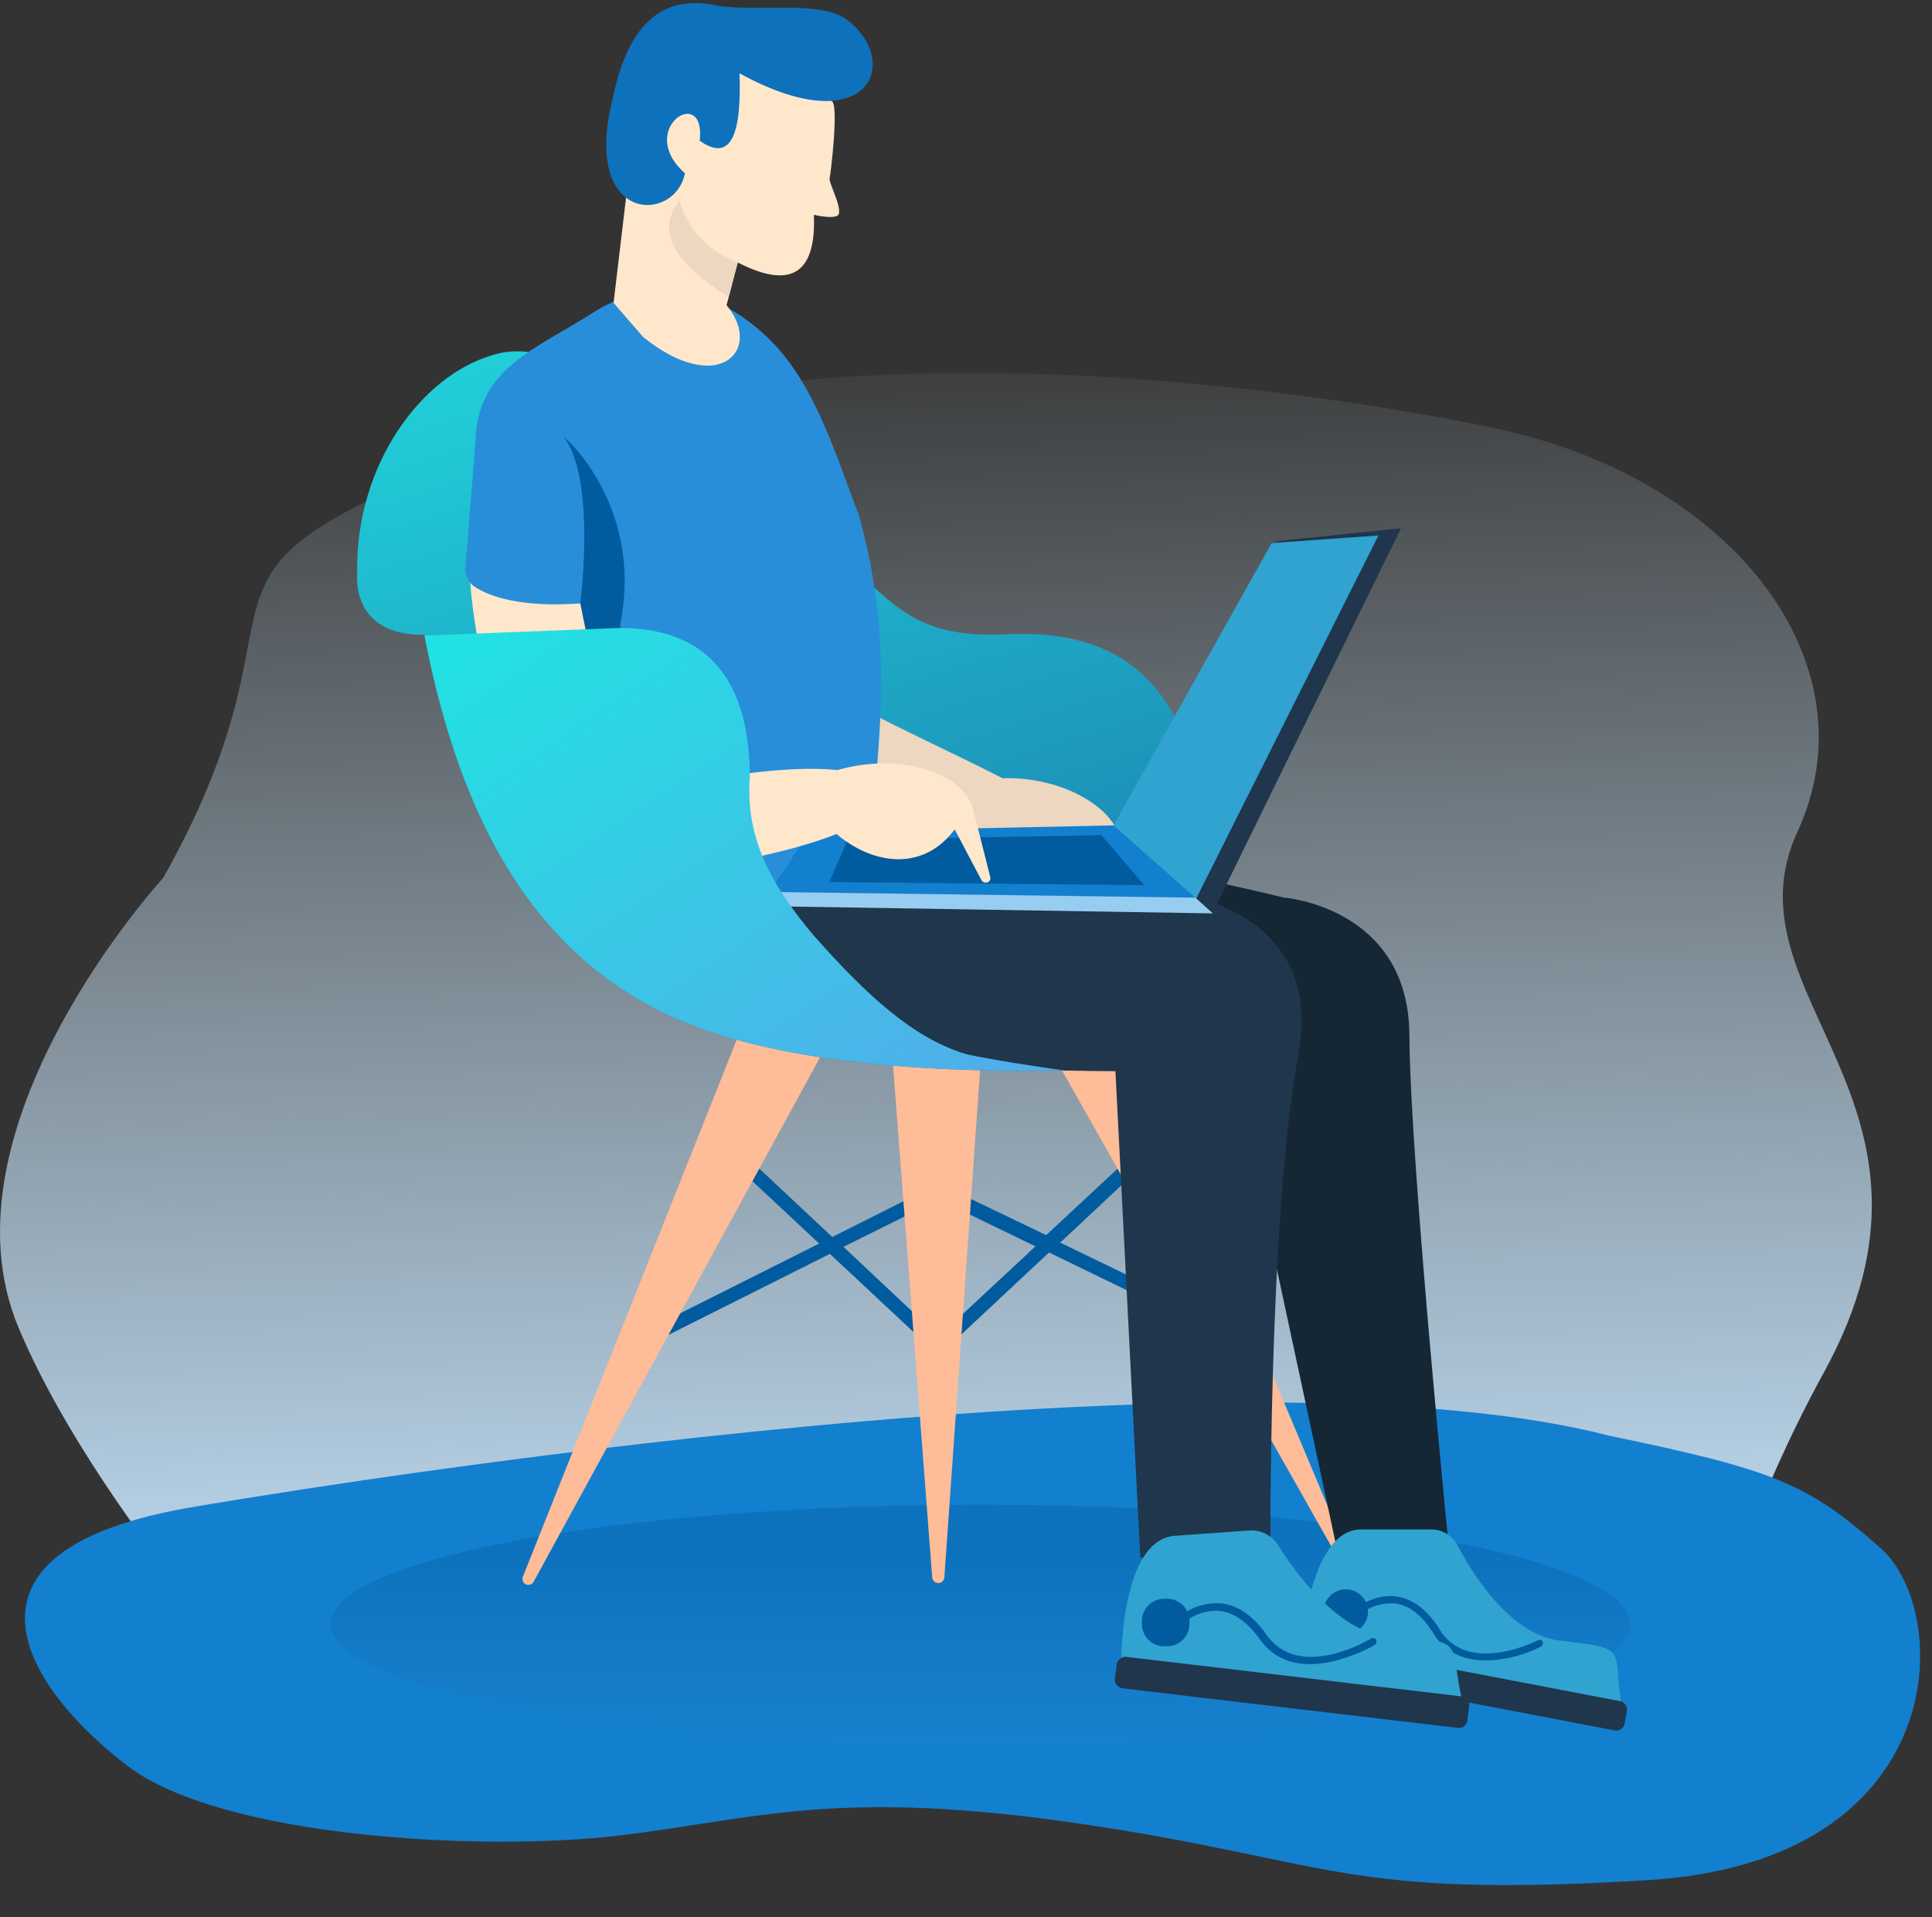 <svg xmlns="http://www.w3.org/2000/svg" xmlns:xlink="http://www.w3.org/1999/xlink" viewBox="-7008.553 -16370.948 437.557 434.088">
  <rect x="-7008.553" y="-16370.948" width="437.557" height="434.088" fill="#333333" stroke="none"/>
  <defs>
    <style>
      .cls-1 {
        fill: url(#linear-gradient);
      }

      .cls-2 {
        fill: #137fcf;
      }

      .cls-3 {
        opacity: 0.373;
        fill: url(#linear-gradient-2);
      }

      .cls-4 {
        fill: #005b9f;
      }

      .cls-5 {
        fill: #ffbc98;
      }

      .cls-6 {
        fill: url(#linear-gradient-3);
      }

      .cls-7 {
        fill: none;
        stroke: #fff;
        stroke-miterlimit: 10;
        stroke-width: 3px;
      }

      .cls-8 {
        fill: #152735;
      }

      .cls-9 {
        fill: #1f364c;
      }

      .cls-10 {
        fill: #30a3d1;
      }

      .cls-11 {
        fill: #edd7c0;
      }

      .cls-12 {
        fill: #ffe7cb;
      }

      .cls-13 {
        fill: #288ed9;
      }

      .cls-14 {
        fill: #98cdf2;
      }

      .cls-15 {
        fill: #0e71bb;
      }

      .cls-16 {
        fill: url(#linear-gradient-4);
      }
    </style>
    <linearGradient id="linear-gradient" x1="0.569" y1="0.896" x2="0.529" y2="-0.097" gradientUnits="objectBoundingBox">
      <stop offset="0" stop-color="#c6e6ff"/>
      <stop offset="1" stop-color="#d6eeff" stop-opacity="0"/>
    </linearGradient>
    <linearGradient id="linear-gradient-2" x1="0.525" y1="1.212" x2="0.524" y2="0.189" gradientUnits="objectBoundingBox">
      <stop offset="0" stop-color="#288ed9"/>
      <stop offset="1" stop-color="#005b9f"/>
    </linearGradient>
    <linearGradient id="linear-gradient-3" x1="0.488" y1="0.87" x2="-1.02" y2="-3.435" gradientUnits="objectBoundingBox">
      <stop offset="0" stop-color="#1d8ab6"/>
      <stop offset="0.253" stop-color="#21e2e2"/>
      <stop offset="1" stop-color="#21e2e2"/>
    </linearGradient>
    <linearGradient id="linear-gradient-4" x1="0.957" y1="1.022" x2="0.011" y2="0.053" gradientUnits="objectBoundingBox">
      <stop offset="0" stop-color="#52acea"/>
      <stop offset="1" stop-color="#21e2e2"/>
    </linearGradient>
  </defs>
  <g id="Group_6388" data-name="Group 6388" transform="translate(-7187 -17867)">
    <g id="Group_6379" data-name="Group 6379" transform="translate(178.447 1580.482)">
      <path id="Path_5808" data-name="Path 5808" class="cls-1" d="M50.846,338.84S1.034,287.916-18.238,242.382,14.439,140.321,14.439,140.321h0C53.3,71.114,7,73.161,95.048,41.061s218.244-3.138,222.369-2.242c53.709,11.925,84.375,53.71,67.159,91.01s39.542,61.241,6.008,122.393-20.892,90.293-79.891,86.617-65.043,10.343-109.785,3.618C156.164,335.823,68.061,354.531,50.846,338.84Z" transform="translate(22.526 -25.973)"/>
      <path id="Path_5809" data-name="Path 5809" class="cls-2" d="M37.786,36.817c1.385-.289,225.991-51.449,318.3-32.68,37.724,5.766,45.551,8.431,62.789,22.2s19.805,70.045-48.709,77.846-71.277-.475-127.907-5.926-74.392,2.709-105.391,8.051S47.293,111.387,25.2,96.513-23.52,50.028,37.786,36.817Z" transform="translate(8.984 217.868) rotate(3)"/>
    </g>
    <ellipse id="Ellipse_1092" data-name="Ellipse 1092" class="cls-3" cx="147.158" cy="27.039" rx="147.158" ry="27.039" transform="translate(253.372 1836.76)"/>
    <g id="Group_6313" data-name="Group 6313" transform="translate(322.707 1755.116)">
      <path id="Path_5708" data-name="Path 5708" class="cls-4" d="M95.945,224.681l24.968-23.356,44.223,21.445-23.275-45.439L120.279,197.4,95.945,185.718l-24.122,12.1L49.394,176.8l-2.116,2.336,21.583,20.171L27.6,220.009l1.375,2.866,42.319-21.233Zm21.9-24.737-21.9,20.384L74.363,200.05l21.583-10.723Zm23.17-17.3,16.928,33.124-34.49-16.668Z" transform="translate(-27.6 -176.8)"/>
    </g>
    <path id="Path_5701" data-name="Path 5701" class="cls-5" d="M104.207,159.085l-8.252,117.1a1.379,1.379,0,0,1-2.751,0L84,155.9Z" transform="translate(296.367 1577.027)"/>
    <path id="Path_5703" data-name="Path 5703" class="cls-5" d="M22.495,153.8,72.643,273.13a1.067,1.067,0,0,1-1.9.956L4.509,157.091Z" transform="translate(411.935 1576.898)"/>
    <path id="Path_5702" data-name="Path 5702" class="cls-5" d="M118.546,277.572l67.393-123.364L166.9,148.9,116.112,276.4A1.351,1.351,0,0,0,118.546,277.572Z" transform="translate(180.78 1576.596)"/>
    <path id="Path_5698" data-name="Path 5698" class="cls-6" d="M145.908,64.656c-23.988.51-25.021-10.812-47.789-27.539C74.232,19.268,48.212-4.5,31.034,1.418,15.279,6.008.236,25.9.541,50.377.033,58.026,4.2,64.962,15.787,64.656c7.928,41.513,24.8,73.744,58.953,87.717,43.2,17.85,123.5,8.67,123.5,8.67s-2.726-5.486-2.319-30.475C192.97,86.914,183.617,62.106,145.908,64.656Z" transform="translate(258.792 1575.105)"/>
    <path id="Path_5704" data-name="Path 5704" class="cls-7" d="M94,221.9" transform="translate(295.995 1594.096)"/>
    <path id="Path_5705" data-name="Path 5705" class="cls-7" d="M135,179.9" transform="translate(211.617 1591.507)"/>
    <path id="Path_5706" data-name="Path 5706" class="cls-7" d="M94,221.9" transform="translate(295.995 1594.096)"/>
    <path id="Path_5707" data-name="Path 5707" class="cls-7" d="M54,183.9" transform="translate(378.314 1591.754)"/>
    <path id="Path_5816" data-name="Path 5816" class="cls-8" d="M234.791,258.549s28.346,2.1,28.495,31.173,9.452,121.292,9.452,121.292l-24.514,1.336L222.115,290.727l-22.092-2.008s-31.969-10.5-51.048-17.025-25.269-9.083-25.269-9.083c0-1-33.638-7.873-6.025-17.071S234.791,258.549,234.791,258.549Z" transform="translate(234.361 1440.728)"/>
    <path id="Path_5817" data-name="Path 5817" class="cls-9" d="M66.5,253.533V245.5s41.422-.251,73.3,4.017,43.521,7.375,43.521,7.375,39.3,1.5,32.559,37.514S209.6,407.978,209.6,407.978h-29.45l-5.642-110.148s-35.826-.011-65.788-3.424C84.86,291.689,63.8,284.644,66.5,253.533Z" transform="translate(256.561 1440.766)"/>
    <g id="Group_6384" data-name="Group 6384" transform="translate(471.658 1842.366)">
      <path id="Path_4212" data-name="Path 4212" class="cls-10" d="M214.922,405a6.624,6.624,0,0,1,5.925,3.615c3.515,6.628,12.05,20.385,23.5,21.59,15.163,1.707,11.749,1.707,13.456,13.456s-72.3-11.749-72.3-11.749S187.207,405,198.956,405Z" transform="translate(-183.96 -405)"/>
      <path id="Path_4213" data-name="Path 4213" class="cls-9" d="M256.4,450.384l-70.794-13.556a2.01,2.01,0,0,1-1.607-2.31l.5-2.711a2.01,2.01,0,0,1,2.31-1.607l70.794,13.556a2.01,2.01,0,0,1,1.607,2.31l-.5,2.711A1.96,1.96,0,0,1,256.4,450.384Z" transform="translate(-183.966 -404.895)"/>
      <g id="Group_5134" data-name="Group 5134" transform="translate(13.71 15.063)">
        <path id="Path_4214" data-name="Path 4214" class="cls-4" d="M233.449,433.757c-5.824,1.406-14.058,1.808-18.376-5.724-2.41-3.716-5.222-5.925-8.335-6.326a11.192,11.192,0,0,0-7.732,2.209.82.82,0,0,1-1.2-.1.8.8,0,0,1,.1-1.1c.2-.1,4.117-3.314,9.038-2.611,3.615.5,6.828,2.912,9.54,7.029,6.226,11.046,21.791,3.213,22.493,2.912a.808.808,0,0,1,1.1.3.844.844,0,0,1-.4,1.1A27.079,27.079,0,0,1,233.449,433.757Z" transform="translate(-197.619 -420)"/>
      </g>
      <path id="Path_4215" data-name="Path 4215" class="cls-4" d="M195.521,428.542h0a5.035,5.035,0,0,1-5.021-5.021h0a5.035,5.035,0,0,1,5.021-5.021h0a5.035,5.035,0,0,1,5.021,5.021h0A4.971,4.971,0,0,1,195.521,428.542Z" transform="translate(-183.939 -404.943)"/>
    </g>
    <g id="Group_6385" data-name="Group 6385" transform="translate(430.94 1842.572)">
      <path id="Path_4218" data-name="Path 4218" class="cls-10" d="M165.521,403.2a7.134,7.134,0,0,1,6.527,3.314c4.218,6.728,14.259,20.485,26.309,20.987,16.067.6,12.552.9,15.163,13.155,2.711,12.251-77.02-6.929-77.02-6.929s-.3-28.418,12.15-29.322Z" transform="translate(-135.086 -403.18)"/>
      <path id="Path_4219" data-name="Path 4219" class="cls-9" d="M212.723,447.767l-75.815-8.937a2.026,2.026,0,0,1-1.808-2.209l.4-3.113a2.026,2.026,0,0,1,2.209-1.808l75.815,8.937a2.026,2.026,0,0,1,1.808,2.209l-.4,3.113A1.9,1.9,0,0,1,212.723,447.767Z" transform="translate(-135.092 -403.061)"/>
      <g id="Group_5136" data-name="Group 5136" transform="translate(13.941 16.471)">
        <path id="Path_4220" data-name="Path 4220" class="cls-4" d="M187.259,431.951c-6.025,2.008-14.661,3.013-19.682-4.619-2.812-3.715-5.925-5.824-9.238-6.025a11.641,11.641,0,0,0-7.933,2.912.852.852,0,0,1-1.2-1.2,13.5,13.5,0,0,1,9.339-3.414c3.916.2,7.431,2.51,10.544,6.728,7.33,11.146,23.2,1.707,23.9,1.305a.908.908,0,0,1,1.205.2.958.958,0,0,1-.3,1.205A37.244,37.244,0,0,1,187.259,431.951Z" transform="translate(-148.975 -419.582)"/>
      </g>
      <path id="Path_4221" data-name="Path 4221" class="cls-4" d="M147.225,429.345h-.6a5.069,5.069,0,0,1-5.423-4.72v-.6a5.069,5.069,0,0,1,4.72-5.423h.6a5.069,5.069,0,0,1,5.423,4.72v.6A5.069,5.069,0,0,1,147.225,429.345Z" transform="translate(-135.066 -403.115)"/>
    </g>
    <path id="Union_44" data-name="Union 44" class="cls-11" d="M14156.71,20420.732l-2.188-10.367c-5.907,3.877-12.519,2.873-17.779-1.238a15.912,15.912,0,0,1-2.117-.643c-9.256-3.48-46.434-23.939-46.434-23.939s-1.477-7.766-7.211-18.246-13.08-31.074-13.08-31.074l2.024-23.1,6.135-3.617,14.73,15.012,5.821,51.18c4.194,3.277,22.923,11.682,35.95,18.357,14.424-.443,26.557,7.609,26.588,14.74l-.61,12.992a.745.745,0,0,1-.82.662A1,1,0,0,1,14156.71,20420.732Z" transform="translate(-13727.071 -18720.793)"/>
    <path id="Path_4646" data-name="Path 4646" class="cls-12" d="M72.954,83.638l4.009,18.04c-28.882,1.64-62.593,0-75.44-12.391C-1.029,51.2-1.12,21.956,7.171,6.284c4.738-8.929,17.949-8.2,21.5,1.276a44.544,44.544,0,0,1,2.1,8.018,3.011,3.011,0,0,1,0,1.276c-.638,5.649-1.843,38.083-1.843,44.1C28.835,67.418,72.954,83.638,72.954,83.638Z" transform="translate(277.488 1606.218) rotate(-14)"/>
    <g id="Group_6380" data-name="Group 6380" transform="matrix(0.996, -0.087, 0.087, 0.996, 278.842, 1568.136)">
      <path id="Path_5813" data-name="Path 5813" class="cls-13" d="M33.663,1.793C20.124,8.85,6.723,11.96,4.876,28.23L.031,56.946a4.824,4.824,0,0,0,1.95,4.373C7.932,65.793,18.19,67,25.989,67c3.416,28.406,9.435,49.489,15.079,67.691.41,1.322-19.385-1.884-18.051-1.579,24.627,4.474,50.074,2.847,71.212-6.813,1.334-.61-7.828-.691-7.52-2.115C88.755,107.994,95.9,83.514,89.847,52.4,83.383,29.518,80.23,11.172,59.033,0A30.978,30.978,0,0,0,33.663,1.793Z" transform="translate(0 0)"/>
      <path id="Path_5815" data-name="Path 5815" class="cls-4" d="M3.981,101.587c42.79,9.684,9.091-28.522,8.886-28.522.1-.1-3.827-35.049-3.827-35.049S15.165,10.169,8.5,0c5.541,5.8,15.54,22.346,9.055,43.749,17.693,43.812,23.73,48.448-3.412,61.5-2.463-.305-4.925-.712-7.388-1.119A3.673,3.673,0,0,1,3.981,101.587Z" transform="translate(16.265 28.981)"/>
    </g>
    <g id="Group_6387" data-name="Group 6387" transform="translate(341.918 1643.089) rotate(-11)">
      <path id="Path_5091" data-name="Path 5091" class="cls-9" d="M32.625.148,34.291,0l27.4,2.42L3.141,79.814,0,76.02Z" transform="translate(94.537 0)"/>
      <path id="Path_5092" data-name="Path 5092" class="cls-10" d="M71.41,2.933,47.341,0,0,55.921,14.976,76.061Z" transform="translate(79.491 0.13)"/>
      <path id="Path_5093" data-name="Path 5093" class="cls-2" d="M-.424,11.625,94.119,31.408,79.007,11.688,11.187,0Z" transform="translate(0.485 44.36)"/>
      <path id="Path_5094" data-name="Path 5094" class="cls-4" d="M69.867,22.914C62.588,10.031,62.492,9.959,62.492,9.959L5.9,0,0,8.617Z" transform="translate(13.853 47.743)"/>
      <path id="Path_5095" data-name="Path 5095" class="cls-14" d="M97.773,23.961,0,3.307V0L94.547,19.705Z" transform="translate(0 55.94)"/>
    </g>
    <path id="Union_43" data-name="Union 43" class="cls-12" d="M14133.82,20335.848l-6.074-11.525c-6.72,9.2-17.909,8.5-26.751,1.055-14.322,5.768-39,8.832-39,8.832l6.059-23.1,7.84,1.275s14.911-2.6,25.29-1.465c14.355-4.127,28.283.7,30.669,8.559l3.976,15.736a1,1,0,0,1-1.067,1.174A1.053,1.053,0,0,1,14133.82,20335.848Z" transform="translate(-13733.089 -18640.494)"/>
    <g id="Group_6383" data-name="Group 6383" transform="translate(316.876 1496.051) rotate(2)">
      <g id="Group_6382" data-name="Group 6382" transform="translate(2.921 8.376)">
        <path id="Path_4638" data-name="Path 4638" class="cls-12" d="M47.651,12.756c1.913-.182.456,16.765.273,17.4-.273,1,2.824,6.013,2.369,8.018-.273,1.549-5.649.456-5.649.456,1,12.938-4.282,17.311-16.856,11.389L25.6,59.769C34.44,69.7,24.327,80.725,6.924,67.6L0,60.134,2,36.171,9.02,10.022,26.969,0,43,5.193Z" transform="translate(0 0)"/>
      </g>
      <path id="Path_4639" data-name="Path 4639" class="cls-11" d="M15.779,13.625C9.765,11.438,4.4,7.289,2.121,0c-5.558,7.562.118,14.632,11.872,21.465Z" transform="translate(14.921 44.821)"/>
      <path id="Path_4641" data-name="Path 4641" class="cls-15" d="M29.617,15.574C59.593,30.7,66.7,11.383,53.033,2.272,46.655-1.373,33.9,1.361,24.7.541,11.03-2.284,3.833,6.1,1.1,22.317c-6.1,28.7,15.124,27.789,16.947,16.309-11.662-9.658,4.1-20.5,3.1-7.471C28.706,36.074,30.528,28.694,29.617,15.574Z" transform="translate(0 0)"/>
    </g>
    <path id="Path_5699" data-name="Path 5699" class="cls-16" d="M104.315,61.9c22.361,0,29.375,14.892,29.476,33.659-1.016,13.26,4.269,23.867,14.23,35.7,12.2,13.872,22.971,23.663,34.762,27.131,1.423.408,10.876,2.142,22.057,3.672-26.732.51-61.9-1.02-85.787-10.914C84.9,137.174,68.13,105.045,60.1,63.634Z" transform="translate(214.479 1576.332)"/>
  </g>
</svg>
